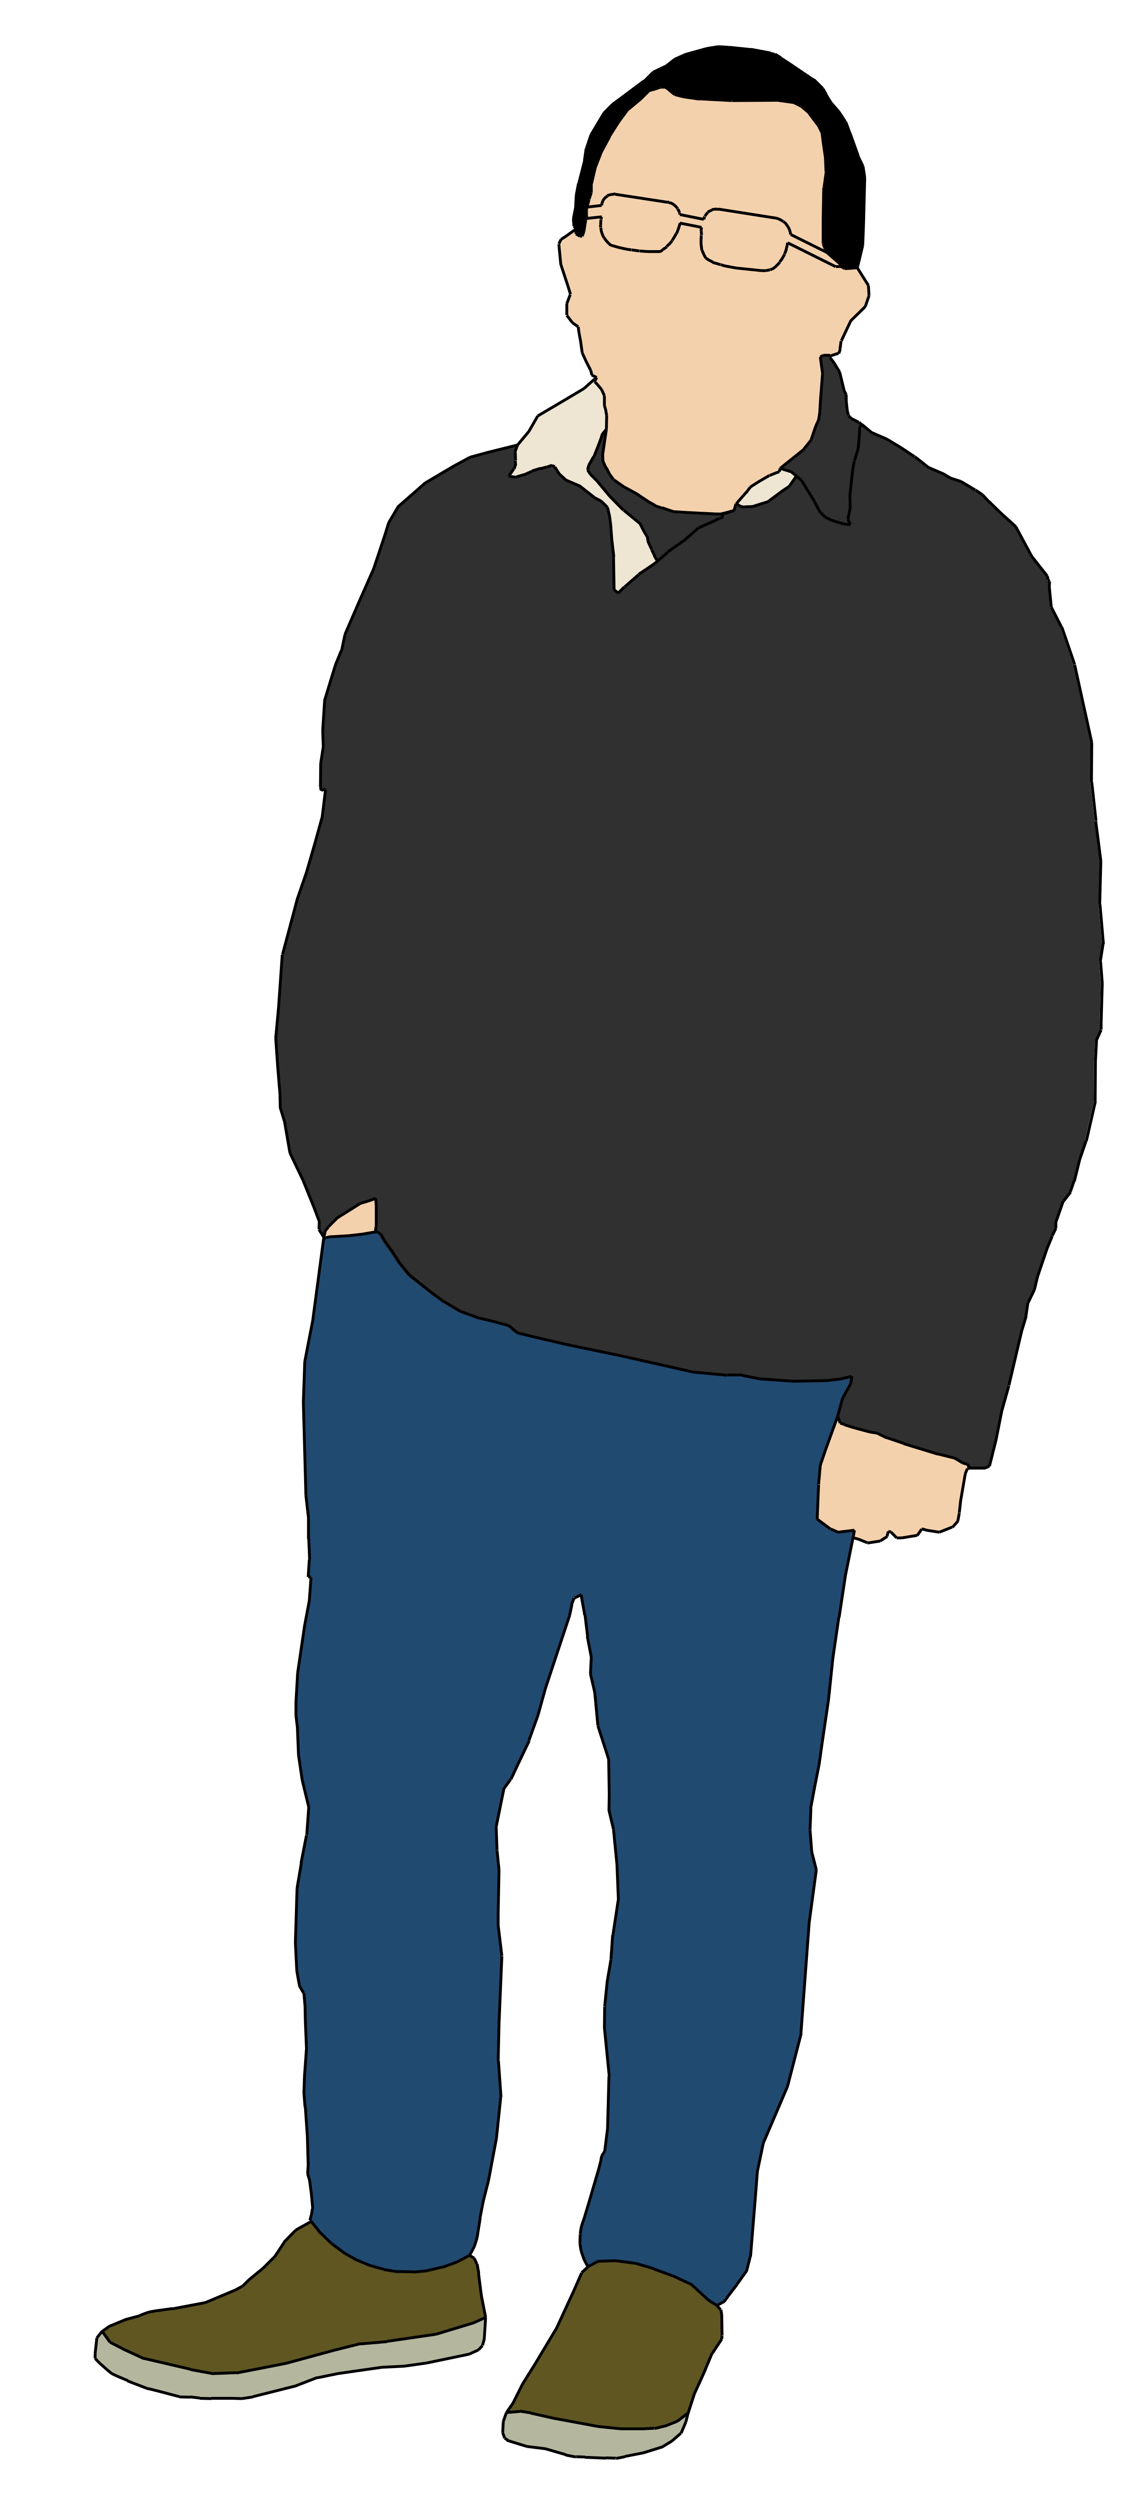 <?xml version="1.0" encoding="utf-8"?>
<!-- Generator: Adobe Illustrator 20.0.0, SVG Export Plug-In . SVG Version: 6.00 Build 0)  -->
<svg version="1.1" id="Layer_1" xmlns="http://www.w3.org/2000/svg" xmlns:xlink="http://www.w3.org/1999/xlink" x="0px" y="0px"
	 viewBox="0 0 402 877.5" style="enable-background:new 0 0 402 877.5;" xml:space="preserve">
<style type="text/css">
	.st0{fill:#5F5622;}
	.st1{fill:#B4B79E;}
	.st2{fill:#214A71;}
	.st3{fill:#F4D1AD;}
	.st4{fill:#303030;}
	.st5{fill:#EEE5D3;}
	.st6{fill:none;stroke:#000000;stroke-miterlimit:10;}
</style>
<g>
	<path class="st0" d="M169,805.7l1.5,7.7l-4.2,1.9l-4.6,1.4l-8.6,2.6l-17.2,2.5l-9.4,0.8l-9.2,2.3l-16.9,4.6l-17.4,3.4l-8,0.3
		l-8.2-1.5l-16.3-3.8l-7.6-3.5l-4.5-2.3l-2.7-3.8l2.5-1.8l5.6-2.3l5.2-1.4l2.9-1.1l2.6-0.5l5.9-0.8l11.6-2.2l10.5-4.4l2.4-1.3
		l2.3-2.3l5-4.1l4.1-4.1l3.3-5l4.2-4.3l5.4-3l3.2,4.1l3.7,3.6l4.2,3.1l4.5,2.6l4.8,2l5,1.4l5.2,0.8l5.2,0.1l5.2-0.5l5.1-1.2l4.9-1.8
		l4.6-2.4l1.7,1l0.9,2l0.6,3.3L169,805.7z M169,805.7"/>
	<path class="st1" d="M166.3,815.3l4.2-1.9l-0.5,7.8l-0.6,2.1l-1.4,1.5l-3.3,1.5l-14.9,3.1l-7.8,1.1l-8,0.4l-15.4,2.2l-7.3,1.5
		l-7.5,2.9l-15.1,3.8l-4,0.6l-3.3-0.1l-7.4,0l-4.1-0.1l-3.3-0.4l-3.9-0.1l-3.4-0.9l-4.2-1.1l-3.2-0.8l-7.3-2.8l-3.8-1.6l-1.9-0.9
		l-1.1-0.9l-3.2-2.8l-1.5-1.6l0-1.7l0.6-5.5l1.9-2.4l2.7,3.8l4.5,2.3l7.6,3.5l16.3,3.8l8.2,1.5l8-0.3l17.4-3.4l16.9-4.6l9.2-2.3
		l9.4-0.8l17.2-2.5l8.6-2.6L166.3,815.3z M166.3,815.3"/>
	<path class="st2" d="M112.5,783.7l-3.2-4.1l-0.5-0.4l0.5-1.8l0.4-2.3l-0.5-5.3l-0.6-4.6L108,763l0.2-3l-0.3-10.3l-0.7-10.1l-0.4-5
		l0.2-5.8l0.7-9.8l-0.4-9.7l-0.1-5.1l-0.4-4.6l-1.6-2.8l-0.9-5.1l-0.5-9.8l0.6-19.2l1.5-8.8l1.9-9.7l0.7-9.8l-2.3-9.5l-1.3-8.8
		l-0.4-9.9l-0.5-4.1l0-4.5l0.6-10.4l2.5-17l1.6-8.5l0.6-8.2l-1,0l0.4-6.1l-0.3-7.3l0-7.5l-0.9-7.8l-0.9-32.7l0.5-14.3l2.8-14.4
		l3.9-29.3l0.8,0.2l1.3-0.3l2.2-0.1l4.7-0.3l4.5-0.5l4.7-0.8l0.8,0l1,0.8l1.1,2l2.8,3.9l2.7,4.2l3.5,4.3l8.1,6.4l4.1,3l5.7,3.4
		l5.5,2l5.6,1.3l5.9,1.6l2.9,2.5l5.2,1.3l11.6,2.7l22.5,4.7l22.6,5.1l11.9,1.1l5.1,0l6.9,1.4l11.1,0.8l11.8-0.2l5.1-0.6l3.8-0.9
		l-0.4,2.6l-2.7,4.9l-1.8,6.6l-4.3,11.9l-1.8,5.3l-0.6,6.7l-0.5,12.2l4.7,3.5l2.6,1.1l5.8-0.7l-0.5,2.6l-2.6,12.9l-2.3,15.2
		l-2.1,14.4l-1.5,14.4l-2.2,14.9l-1.1,7.8l-1.6,8.1l-1.4,7.5l-0.3,7.6l0.6,7.6l1.6,6.4l-2.5,18.5l-2.9,38.9l-4.8,18.6l-8.5,19.9
		l-2.1,10l-0.7,9.1l-1.7,20.8l-1.3,5.1l-3.3,4.6l-3.3,4.3l-1.3,1.8l-2.6,1.4l-2.9-1.8l-6.2-5.7l-6.5-3l-6.5-2.4l-6.5-1.9l-7-0.9
		l-6.3,0.2l-3.4,1.8l-1.3-2.4L204,790l-0.4-2.6l0.1-3.2l0.4-2.6l1-2.9l1.8-6l3.3-11.3l0.7-2.7l0.3-1.9l1.1-1.7l1-7.9l0.5-18.5
		l-1.7-17l0.1-7.5l0.9-8.9l1.3-7.6l0.6-8.5l1.9-12.6l-0.5-12.3l-1.2-12.2l-1.6-6.7l0.1-5.7l-0.2-12.3l-3.8-11.8l-1.1-11.7l-1.5-6.5
		l0.3-5.8l-1.4-7.3l-0.9-7.5l-1.3-7.2l-2.4,1.2l-0.9,2.2L200,567l-2.7,8.1l-5.8,17.5l-2.6,9.4l-3.2,8.9l-4.2,8.8l-2.2,4.7l-2.5,3.5
		l-2.7,13.3l0.3,8.2l0.7,6.8l-0.3,15.4l0,4.1l0.5,4.1l0.8,6.6l-1,23.7l-0.3,13.1l0.9,12.7l-1.5,14.4l-2.8,14.9l-1.8,7.1l-1.2,6.1
		l-1.1,6.9l-0.9,3l-1.7,3.2l-4.6,2.4l-4.9,1.8l-5.1,1.2l-5.2,0.5l-5.2-0.1l-5.2-0.8l-5-1.4l-4.8-2l-4.5-2.6l-4.2-3.1L112.5,783.7z
		 M112.5,783.7"/>
	<path class="st0" d="M243.8,840.2l-2.2,6.8l-3.7,2.9l-4,1.6l-4.2,1l-3.9,0.2l-7.9,0l-7.9-0.8l-15.7-2.9l-8-1.8l-3.9-0.6l-4.7,0.4
		l2.3-3.3l3.4-6.8l4.2-6.7l7.5-12.5l6.1-13.2l2.9-6.6l2.3-2.1l3.4-1.8l6.3-0.2l7,0.9l6.5,1.9l6.5,2.4l6.5,3l6.2,5.7l2.9,1.8l1.3,1.5
		l0.3,1.8l0.1,7.2l-0.1,1.2l-3.3,5l-3,7.2L243.8,840.2z M243.8,840.2"/>
	<path class="st1" d="M237.9,849.8l3.7-2.9l-0.8,3.2l-1.7,4l-3.1,2.7l-3.3,2l-6.7,2.1l-6.6,1.3l-3.1,0.6l-3.6-0.1l-7.3-0.3l-3.1-0.1
		l-3.6-0.7l-7.2-2.1l-6.5-0.8l-7.1-2.2l0.4,0l-1.1-0.7l-0.7-1.9l0.2-4l1.1-3.1l4.7-0.4l3.9,0.6l8,1.8l15.7,2.9l7.9,0.8l7.9,0
		l3.9-0.2l4.2-1L237.9,849.8z M237.9,849.8"/>
	<path class="st3" d="M114.5,434.4l-0.8-0.2l0.5-2.3l1.1-1.3l3.4-3.4l7.8-4.9l3.6-1.1l1.8-0.7l0.2,2.7l0,7.2l-0.2,1.9l-4.7,0.8
		l-4.5,0.5L118,434l-2.2,0.1L114.5,434.4z M114.5,434.4"/>
	<path class="st4" d="M132.6,432.4l-0.8,0l0.2-1.9l0-7.2l-0.2-2.7l-1.8,0.7l-3.6,1.1l-7.8,4.9l-3.4,3.4l-1.1,1.3l-0.5,2.3l-1.7-2.7
		l0.1-2.8l-1.9-5l-3.8-9.4l-4.6-9.6l-1.9-11l-1.5-4.9l-0.1-4.8l-0.8-9.6l-0.7-10.1l1-10.8l1.3-18.5l5.3-19.9l3.1-9l2.9-10l2.6-9.4
		l1.2-9.8l-1.5,0.4l-0.3-1.2l0.1-8.4l0.9-5.8l-0.2-5.8l0.7-10.7l3.8-12.4l2-4.9l1.2-5.7l5.2-12l4.9-11.1l3.8-11.4l1.5-4.8l3.2-5.4
		l9.7-8.5l10-5.9l5.7-3.1l6.2-1.7l10.5-2.6l-0.9,2.5l0.1,2.9l0.1,1.2l-0.6,1.8l-1.8,2.5l2.3,0.4l2.9-0.9l2.9-1.3l2.9-0.9l2.3-0.6
		l1.2-0.4l0.6,0l1,0.4l1.6,2.5l2.3,2.1l5.1,2.2l5.1,4l2.3,1.2l2.2,2.2l0.7,3l0.4,3l0.4,5.4l0.7,6l0.2,11.6l1.5,1.2l2.2-2.2l4.9-4.3
		l5.5-3.7l1.2-1l3.6-3.1l5.5-3.9l5.2-4.6l6.1-2.7l1.3-0.6l0.7-0.4l0.7-0.1l-0.9-1l2.4-0.4l2.2-0.7l0.7-2.4l1.3,0.8l1.6,0.3l2.8-0.1
		l5.4-1.7l5.1-3.8l2.4-1.6l2.5-3.6l1.8,1.5l4.6,7.5l1.9,3.5l1.7,1.7l2.3,1.2l4.3,1.3l1.9,0.2l0.5,0l-0.2-0.5l-0.6-1.4l0.8-3.9
		l-0.1-4.4l0.9-8.5l0.6-3.7l1.3-4.3l0.4-4.4l0.1-2l0-0.9l0.7-1.1l3.5,2.9l5.3,2.3l5,3l4.8,3.2l4.7,3.7l5.4,2.3l2.5,1.5l3.7,1.2l5,3
		l2.5,1.7l2.2,2.4l4.2,4.1l5.2,4.7l5.6,10.4l3.6,4.6l1.9,2.4l0.3,1.4l0.5,0.5l-0.1,2l0.7,7.1l3.6,7l4.5,13.1l6,27.3l-0.1,13.9
		l1.5,13.6l1.8,14l-0.4,15.3l1.2,13.8l-1,6.3l0.6,7.6l-0.4,13.9l0,2.5l-1.6,3.5l-0.4,7.6l-0.1,14l-3.2,14l-2.2,6.4l-1.9,7.7
		l-1.3,3.8l-2.5,3.2l-2.6,7.4l0,2.3l-1.3,2.6l-1.8,4.4l-3.3,9.7l-1.1,4.6l-2.2,4.6l-0.7,4.7l-1.6,5.3l-4.5,19.1l-2.5,8.9l-2,10.1
		l-2.3,9.2l-1.6,0.7l-5.4,0l-1-1.4l-1.5-0.4l-2.8-1.7l-6-1.5l-12.1-3.7l-5.9-2l-3-1.5l-3-0.5l-5.9-1.6l-2.9-0.9l-1.5-0.5l-0.9-2.4
		l1.8-6.6l2.7-4.9l0.4-2.6l-3.8,0.9l-5.1,0.6l-11.8,0.2l-11.1-0.8l-6.9-1.4l-5.1,0l-11.9-1.1l-22.6-5.1l-22.5-4.7l-11.6-2.7
		l-5.2-1.3l-2.9-2.5l-5.9-1.6l-5.6-1.3l-5.5-2l-5.7-3.4l-4.1-3l-8.1-6.4l-3.5-4.3l-2.7-4.2l-2.8-3.9l-1.1-2L132.6,432.4z
		 M132.6,432.4"/>
	<path class="st3" d="M289.8,509l4.3-11.9l0.9,2.4l1.5,0.5l2.9,0.9l5.9,1.6l3,0.5l3,1.5l5.9,2l12.1,3.7l6,1.5l2.8,1.7l1.5,0.4l1,1.4
		l-0.9,0.2l-0.7,1.8l-1.6,9.3l-0.5,4.5l-0.5,2.7l-2,2.3l-4.5,1.8l-4.5-0.7l-1.8-0.5l-1.6,2.3l-5.4,0.9l-1.8,0l-2-2.1l-0.9-0.2
		l-0.5,1.8l-2.5,1.6l-4.5,0.7l-2.7-1.1l-2.4-0.7l0.5-2.6l-5.8,0.7l-2.6-1.1l-4.7-3.5l0.5-12.2l0.6-6.7L289.8,509z M289.8,509"/>
	<path class="st5" d="M180.9,158.7l0.9-2.5l4-4.8l3.1-5.4l10.5-6.2l5.7-3.4l4.5-4l-0.8,1.5l0.9,0.9l1.6,1.9l1,2.2l0,3.5l0.4,1.2
		l0.4,2.3l-0.1,4.7l-1.4,1.8l-0.5,1.6l-1.2,3.2l-1.3,3.2l-1.7,3l-0.4,1.6l0.9,1.5l2.4,2.4l4.4,5.3l4.9,5l5.6,4.6l1.6,3.1l0.9,1.5
		l0.3,1.6l1.4,3.1l0.8,1.6l0.4,1.1l0.9,1.2l-1.2,1l-5.5,3.7l-4.9,4.3l-2.2,2.2l-1.5-1.2l-0.2-11.6l-0.7-6l-0.4-5.4l-0.4-3l-0.7-3
		l-2.2-2.2l-2.3-1.2l-5.1-4l-5.1-2.2l-2.3-2.1l-1.6-2.5l-1-0.4l-0.6,0l-1.2,0.4l-2.3,0.6l-2.9,0.9l-2.9,1.3l-2.9,0.9l-2.3-0.4
		l1.8-2.5l0.6-1.8l-0.1-1.2L180.9,158.7z M180.9,158.7"/>
	<path class="st4" d="M234.5,193.7l-3.6,3.1l-0.9-1.2l-0.4-1.1l-0.8-1.6l-1.4-3.1l-0.3-1.6l-0.9-1.5l-1.6-3.1l-5.6-4.6l-4.9-5
		l-4.4-5.3l-2.4-2.4l-0.9-1.5l0.4-1.6l1.7-3l1.3-3.2l1.2-3.2l0.5-1.6l1.4-1.8l-1.3,8.9l0.1,2.4l1.1,2.4l1.1,2.2l1.4,1.9l3.6,2.5
		l4.4,2.4l4.2,2.8l2.3,1.3l2.3,0.8l4.1,1.4l5,0.3l9.9,0.5l1.8,0l0.9,1l-0.7,0.1l-0.7,0.4l-1.3,0.6l-6.1,2.7l-5.2,4.6L234.5,193.7z
		 M234.5,193.7"/>
	<path class="st3" d="M258.5,176.8l-0.7,2.4l-4.6,1.2l-1.8,0l-9.9-0.5l-5-0.3l-4.1-1.4l-2.3-0.8l-2.3-1.3l-4.2-2.8l-4.4-2.4
		l-3.6-2.5l-1.4-1.9l-1.1-2.2l-1.1-2.4l-0.1-2.4l1.3-8.9l0.1-4.7l-0.4-2.3l-0.4-1.2l0-3.5l-1-2.2l-1.6-1.9l-0.9-0.9l0.8-1.5
		l-1.8-0.9l-0.4-1.6l-1.6-3.1l-1.4-3.1l-0.6-4.3l-0.6-3.3l-0.2-1.6l-2-1.4l-2-2.6l0-4l1.2-3.2l-1-3.2l-2.4-7.3l-0.7-7.2L197,84
		l1.6-1l3.6-2.6l-0.1,1.7l1.4,0.8l0.8,0l0.6-1.6l0.7-4.6l5.5-0.6l-0.2,0.9l-0.1,0.9l0,0.9l0.1,0.9l0.2,0.9l0.3,0.9l0.3,0.9l0.4,0.8
		l0.5,0.8l0.6,0.7l0.7,0.7l0.7,0.6l1.4,0.4l1.4,0.4l1.4,0.3l1.4,0.3l1.4,0.2l1.4,0.2l1.4,0.2l1.4,0.1l1.5,0.1l1.5,0l1.5,0l1.5,0
		l0.8-0.5l0.8-0.6l0.7-0.6l0.7-0.7l0.6-0.7l0.6-0.7l0.5-0.8l0.5-0.8l0.4-0.8l0.4-0.9l0.3-0.9l0.3-0.9l0.3-1l7.6,1.5l-0.2,1.3
		l0.1,1.4l-0.1,2.7l0.3,2.6l0.6,1.4l0.7,1.3l1.1,0.7l1.4,0.7l2.8,0.8l1.2,0.4l4.3,0.8l6,0.6l2.8,0.3l1.5,0l1.4-0.3l1.2-0.5l0.6-0.4
		l0.6-0.6l0.6-0.6l0.5-0.6l0.5-0.7l0.4-0.7l0.4-0.7l0.4-0.7l0.3-0.8l0.3-0.8l0.2-0.8l0.2-0.8l0.1-0.8l16.9,8.4l1.7-0.1l1.4,0.8
		L301,94l3.9,6.2l0.2,3.6l-1.3,3.8l-5,4.9l-3.4,7.2l-0.4,2.9l-0.5,1.5l-2.2,0.7l-0.7,0l-2.5,0l-1,0.6l0.8,5.8l-0.7,8.8l-0.3,5
		l-0.4,2.5l-1,2.2l-1.6,4.7l-2.8,3.5l-8.1,6.5l-0.3,1.2l-1.2,0.4l-2.2,0.9l-4.1,2.4l-2.5,1.6l-1.6,2.1L258.5,176.8z M258.5,176.8"/>
	<path class="st3" d="M295.2,93.5l-1.7,0.1l-16.9-8.4l-0.1,0.8l-0.2,0.8l-0.2,0.8l-0.3,0.8l-0.3,0.8l-0.4,0.7l-0.4,0.7l-0.4,0.7
		l-0.5,0.7l-0.5,0.6l-0.6,0.6l-0.6,0.6l-0.6,0.4l-1.2,0.5l-1.4,0.3l-1.5,0l-2.8-0.3l-6-0.6l-4.3-0.8l-1.2-0.4l-2.8-0.8l-1.4-0.7
		l-1.1-0.7l-0.7-1.3l-0.6-1.4l-0.3-2.6l0.1-2.7l-0.1-1.4l0.2-1.3l-7.6-1.5l-0.3,1l-0.3,0.9l-0.3,0.9l-0.4,0.9l-0.4,0.8l-0.5,0.8
		l-0.5,0.8l-0.6,0.7l-0.6,0.7l-0.7,0.7l-0.7,0.6l-0.8,0.6l-0.8,0.5l-1.5,0l-1.5,0l-1.5,0l-1.5-0.1l-1.4-0.1l-1.4-0.2l-1.4-0.2
		l-1.4-0.2l-1.4-0.3l-1.4-0.3l-1.4-0.4l-1.4-0.4l-0.7-0.6l-0.7-0.7l-0.6-0.7l-0.5-0.8l-0.4-0.8l-0.3-0.9l-0.3-0.9l-0.2-0.9l-0.1-0.9
		l0-0.9l0.1-0.9l0.2-0.9l-5.5,0.6l0.2-1.1l0-2.4l0.2-0.6l5.1-0.6l0.1-0.6l0.2-0.6l0.2-0.5l0.3-0.5l0.4-0.4l0.4-0.4l0.5-0.3l0.5-0.3
		l0.5-0.2l0.6-0.1l0.6,0l0.6,0l18.3,2.8l0.5,0.1l0.5,0.2l0.5,0.2l0.5,0.3l0.4,0.3l0.4,0.4l0.4,0.4l0.3,0.4l0.3,0.5l0.2,0.5l0.2,0.5
		l0.1,0.5l8.4,1.7l0.2-0.6l0.2-0.5l0.3-0.5l0.4-0.5l0.4-0.4l0.5-0.4l0.5-0.3l0.5-0.2l0.6-0.2l0.6-0.1l0.6,0l0.6,0.1l20.4,3.2
		l0.6,0.2l0.6,0.3l0.6,0.3l0.5,0.4l0.5,0.4l0.5,0.5l0.4,0.5l0.4,0.6l0.3,0.6l0.2,0.6l0.2,0.6l0.1,0.7l12.7,6.3l4.7,4.1L295.2,93.5z
		 M295.2,93.5"/>
	<path d="M295.2,93.5l-0.2-0.8l-4.7-4.1l-1.2-3.1l0-8.3l0.2-11.3l0.8-5.7l-0.2-4.8l-0.8-5.6l-0.4-3.2l-1.2-2.4l-3.6-4.8l-2.6-2.2
		l-2.4-1.2l-5.6-0.8L257,35.3l-11.2-0.6l-5.6-0.8l-3.2-0.8l-2-1.6l-1.4-1l-1.6,0l-2.4,0.8l-1.6,0.4l-3,3l-4.6,3.8l-3.1,4.2l-3.3,5.2
		l-2.9,5.4l-2.1,5.4l-1.3,5.6l0,3.2l-0.8,2.4l-0.7,2.6l-0.2,0.6l0,2.4l-0.2,1.1l-0.7,4.6l-0.6,1.6l-0.8,0l-1.4-0.8l0.1-1.7l-0.8-1
		l-0.2-2.6l0.8-4l0.2-4.2l0.8-4.2l2.1-8.2l0.6-4.2l1.6-4.8l4.6-7.7l3-3l3.8-2.8l7.2-5.4l3.2-3.2l4.6-2.2l2.9-2.3l3.8-1.7l7.6-2.1
		l3.8-0.6l3.8,0.2l7.7,0.8l6.9,1.3l1.5,0.4l2.1,1.3l3.5,2.3l6.8,4.6l1.4,0.8l3.1,3.1l1.2,2.1l1.8,2.9l2.7,3.1l2.3,3.5l1.6,4.3
		l2.8,7.8l1.8,3.7l0.6,3.9l-0.4,15.8l-0.3,8L301,94l-4.4,0.3L295.2,93.5z M295.2,93.5"/>
	<path class="st3" d="M211.2,72.1l-5.1,0.6l0.7-2.6l0.8-2.4l0-3.2l1.3-5.6l2.1-5.4l2.9-5.4l3.3-5.2l3.1-4.2l4.6-3.8l3-3l1.6-0.4
		l2.4-0.8l1.6,0l1.4,1l2,1.6l3.2,0.8l5.6,0.8l11.2,0.6l16.1-0.1l5.6,0.8l2.4,1.2l2.6,2.2l3.6,4.8l1.2,2.4l0.4,3.2l0.8,5.6l0.2,4.8
		l-0.8,5.7L289,77.2l0,8.3l1.2,3.1l-12.7-6.3l-0.1-0.7l-0.2-0.6l-0.2-0.6l-0.3-0.6l-0.4-0.6l-0.4-0.5l-0.5-0.5l-0.5-0.4l-0.5-0.4
		l-0.6-0.3l-0.6-0.3l-0.6-0.2l-20.4-3.2l-0.6-0.1l-0.6,0l-0.6,0.1l-0.6,0.2l-0.5,0.2l-0.5,0.3l-0.5,0.4l-0.4,0.4l-0.4,0.5l-0.3,0.5
		l-0.2,0.5l-0.2,0.6l-8.4-1.7l-0.1-0.5l-0.2-0.5l-0.2-0.5l-0.3-0.5l-0.3-0.4l-0.4-0.4l-0.4-0.4l-0.4-0.3l-0.5-0.3l-0.5-0.2l-0.5-0.2
		l-0.5-0.1l-18.3-2.8l-0.6,0l-0.6,0l-0.6,0.1l-0.5,0.2l-0.5,0.3l-0.5,0.3l-0.4,0.4l-0.4,0.4l-0.3,0.5l-0.2,0.5l-0.2,0.6L211.2,72.1z
		 M211.2,72.1"/>
	<path class="st5" d="M259.8,177.7l-1.3-0.8l3.4-3.9l1.6-2.1l2.5-1.6l4.1-2.4l2.2-0.9l1.2-0.4l0.3-1.2l3.9,1.2l1.8,1.5l-2.5,3.6
		l-2.4,1.6l-5.1,3.8l-5.4,1.7l-2.8,0.1L259.8,177.7z M259.8,177.7"/>
	<path class="st4" d="M281.4,168.6l-1.8-1.5l-1.8-1.5l-3.9-1.2l8.1-6.5l2.8-3.5l1.6-4.7l1-2.2l0.4-2.5l0.3-5l0.7-8.8l-0.8-5.8l1-0.6
		l2.5,0l-0.2,0.7l1.4,1.8l2,3.3l1.6,6.6l0.7,1.3l0,2.2l0.4,3.7l0.4,1.5l1,1l2.6,1.3l0.9,0.8l-0.7,1.1l0,0.9l-0.1,2l-0.4,4.4
		l-1.3,4.3l-0.6,3.7l-0.9,8.5l0.1,4.4l-0.8,3.9l0.6,1.4l0.2,0.5l-0.5,0l-1.9-0.2l-4.3-1.3l-2.3-1.2l-1.7-1.7l-1.9-3.5L281.4,168.6z
		 M281.4,168.6"/>
	<path class="st6" d="M170.5,813.4l-1.5-7.7 M166.3,815.3l4.2-1.9 M161.7,816.7l4.6-1.4 M153.1,819.3l8.6-2.6 M135.9,821.8l17.2-2.5
		 M126.5,822.7l9.4-0.8 M117.4,824.9l9.2-2.3 M100.5,829.5l16.9-4.6 M83.1,832.9l17.4-3.4 M75.1,833.1l8-0.3 M66.9,831.7l8.2,1.5
		 M50.6,827.8l16.3,3.8 M43,824.4l7.6,3.5 M38.6,822.1l4.5,2.3 M35.9,818.3l2.7,3.8 M35.9,818.3l2.5-1.8 M38.4,816.5l5.6-2.3
		 M43.9,814.2l5.2-1.4 M49.1,812.7l2.9-1.1 M52,811.6l2.6-0.5 M54.6,811.1l5.9-0.8 M60.5,810.4l11.6-2.2 M72.1,808.2l10.5-4.4
		 M82.6,803.8l2.4-1.3 M85.1,802.5l2.3-2.3 M87.4,800.2l5-4.1 M92.4,796.1l4.1-4.1 M96.5,792l3.3-5 M99.7,787l4.2-4.3 M103.9,782.7
		l5.4-3 M109.3,779.7l3.2,4.1 M112.5,783.7l3.7,3.6 M116.3,787.4l4.2,3.1 M120.4,790.5l4.5,2.6 M124.9,793.1l4.8,2 M129.7,795.1
		l5,1.4 M134.7,796.6l5.2,0.8 M139.9,797.3l5.2,0.1 M145.1,797.5l5.2-0.5 M150.3,796.9l5.1-1.2 M155.4,795.8l4.9-1.8 M160.3,794
		l4.6-2.4 M166.5,792.6l-1.7-1 M167.4,794.6l-0.9-2 M168.1,797.9l-0.6-3.3 M169,805.7l-1-7.8 M243.8,840.2l-2.2,6.8 M237.9,849.8
		l3.7-2.9 M233.9,851.4l4-1.6 M229.8,852.4l4.2-1 M225.8,852.5l3.9-0.2 M218,852.5l7.9,0 M210.1,851.7l7.9,0.8 M194.4,848.8
		l15.7,2.9 M186.4,847l8,1.8 M182.5,846.3l3.9,0.6 M177.8,846.8l4.7-0.4 M177.8,846.8l2.3-3.3 M180.1,843.5l3.4-6.8 M183.5,836.7
		l4.2-6.7 M187.7,830l7.5-12.5 M195.2,817.6l6.1-13.2 M201.3,804.4l2.9-6.6 M204.2,797.7l2.3-2.1 M206.4,795.6l3.4-1.8 M209.8,793.7
		l6.3-0.2 M216.1,793.5l7,0.9 M223.1,794.4l6.5,1.9 M229.6,796.4l6.5,2.4 M236.2,798.8l6.5,3 M242.6,801.7l6.2,5.7 M248.8,807.4
		l2.9,1.8 M251.7,809.2l1.3,1.5 M253.1,810.7l0.3,1.8 M253.4,812.5l0.1,7.2 M253.5,819.8l-0.1,1.2 M250,826l-3,7.2 M247,833.2
		l-3.2,7 M295,92.7l0.2,0.8 M293.5,93.6l1.7-0.1 M276.5,85.2l16.9,8.4 M276.4,86l0.1-0.8 M276.2,86.8l0.2-0.8 M276,87.6l0.2-0.8
		 M275.8,88.3l0.3-0.8 M275.5,89.1l0.3-0.8 M275.1,89.9l0.4-0.7 M274.7,90.6l0.4-0.7 M274.3,91.3l0.4-0.7 M273.8,91.9l0.5-0.7
		 M273.3,92.6l0.5-0.6 M272.7,93.2l0.6-0.6 M272.1,93.8l0.6-0.6 M271.5,94.2l0.6-0.4 M270.4,94.7l1.2-0.5 M268.9,95l1.4-0.3
		 M267.4,95l1.5,0 M264.6,94.7l2.8,0.3 M258.6,94.1l6,0.6 M254.3,93.3l4.3,0.8 M253.1,92.9l1.2,0.4 M250.2,92.1l2.8,0.8 M248.9,91.3
		l1.4,0.7 M247.8,90.6l1.1,0.7 M247.1,89.3l0.7,1.3 M246.5,87.9l0.6,1.4 M246.1,85.3l0.3,2.6 M246.2,82.6l-0.1,2.7 M246.2,81.1
		l0.1,1.4 M246.3,79.8l-0.2,1.3 M238.7,78.3l7.6,1.5 M238.5,79.3l0.3-1 M238.2,80.2l0.3-0.9 M237.9,81.1l0.3-0.9 M237.5,82l0.4-0.9
		 M237,82.8l0.4-0.8 M236.5,83.6l0.5-0.8 M236,84.4l0.5-0.8 M235.4,85.2l0.6-0.7 M234.8,85.9l0.6-0.7 M234.1,86.5l0.7-0.7
		 M233.4,87.2l0.7-0.6 M232.6,87.7l0.8-0.6 M231.8,88.3l0.8-0.5 M230.4,88.3l1.5,0 M228.9,88.3l1.5,0 M227.5,88.3l1.5,0 M226,88.2
		l1.5,0.1 M224.6,88.1l1.4,0.1 M223.1,87.9l1.4,0.2 M221.7,87.7l1.4,0.2 M220.2,87.5l1.4,0.2 M218.8,87.2l1.4,0.3 M217.4,86.9
		l1.4,0.3 M216,86.5l1.4,0.4 M214.6,86.1l1.4,0.4 M213.9,85.6l0.7,0.6 M213.2,84.9l0.7,0.7 M212.6,84.2l0.6,0.7 M212.1,83.4l0.5,0.8
		 M211.6,82.6l0.4,0.8 M211.3,81.7l0.3,0.9 M211,80.8l0.3,0.9 M210.9,79.9l0.2,0.9 M210.8,78.9l0.1,0.9 M210.9,78l0,0.9 M211,77.1
		l-0.1,0.9 M211.2,76.1l-0.2,0.9 M205.8,76.7l5.5-0.6 M205.8,76.7l0.2-1.1 M205.9,75.7l0-2.4 M206,73.2l0.2-0.6 M206.1,72.7l5.1-0.6
		 M211.2,72.1l0.1-0.6 M211.3,71.5l0.2-0.6 M211.5,70.9l0.2-0.5 M211.7,70.4l0.3-0.5 M212,69.9l0.4-0.4 M212.4,69.5l0.4-0.4
		 M212.8,69.1l0.5-0.3 M213.3,68.7l0.5-0.3 M213.8,68.5l0.5-0.2 M214.3,68.3l0.6-0.1 M214.9,68.2l0.6,0 M215.5,68.1l0.6,0
		 M216.1,68.2l18.3,2.8 M234.4,70.9l0.5,0.1 M234.9,71.1l0.5,0.2 M235.4,71.2l0.5,0.2 M235.9,71.4l0.5,0.3 M236.4,71.7l0.4,0.3
		 M236.8,72l0.4,0.4 M237.2,72.4l0.4,0.4 M237.6,72.8l0.3,0.4 M237.9,73.3l0.3,0.5 M238.2,73.7l0.2,0.5 M238.4,74.2l0.2,0.5
		 M238.6,74.8l0.1,0.5 M238.7,75.3l8.4,1.7 M247.1,77l0.2-0.6 M247.2,76.5l0.2-0.5 M247.5,75.9l0.3-0.5 M247.8,75.4l0.4-0.5
		 M248.1,75l0.4-0.4 M248.5,74.5l0.5-0.4 M249,74.2l0.5-0.3 M249.5,73.9l0.5-0.2 M250,73.6l0.6-0.2 M250.6,73.5l0.6-0.1 M251.1,73.4
		l0.6,0 M251.7,73.4l0.6,0.1 M272.7,76.6l-20.4-3.2 M272.7,76.6l0.6,0.2 M273.3,76.8l0.6,0.3 M273.9,77.1l0.6,0.3 M274.5,77.4
		l0.5,0.4 M275.1,77.8l0.5,0.4 M275.6,78.2l0.5,0.5 M276,78.7l0.4,0.5 M276.4,79.2l0.4,0.6"/>
	<path class="st6" d="M276.8,79.8l0.3,0.6 M277.1,80.4l0.2,0.6 M277.3,81l0.2,0.6 M277.5,81.6l0.1,0.7 M277.6,82.3l12.7,6.3
		 M290.3,88.6l4.7,4.1 M164.9,791.6l1.7-3.2 M109.3,779.7l-0.5-0.4 M109.3,777.5l0.4-2.3 M109.8,775.2l-0.5-5.3 M109.3,769.9
		l-0.6-4.6 M108.7,765.3L108,763 M108,763l0.2-3 M108.2,760l-0.3-10.3 M107.9,749.7l-0.7-10.1 M107.1,739.6l-0.4-5 M106.7,734.6
		l0.2-5.8 M106.9,728.8l0.7-9.8 M107.6,719l-0.4-9.7 M107.2,709.3l-0.1-5.1 M107.1,704.2l-0.4-4.6 M106.6,699.6l-1.6-2.8
		 M105.1,696.8l-0.9-5.1 M104.2,691.7l-0.5-9.8 M103.7,681.9l0.6-19.2 M104.3,662.7l1.5-8.8 M105.7,653.9l1.9-9.7 M107.7,644.1
		l0.7-9.8 M108.4,634.3l-2.3-9.5 M106.1,624.8l-1.3-8.8 M104.8,616l-0.4-9.9 M104.4,606.2l-0.5-4.1 M103.9,602.1l0-4.5 M103.9,597.6
		l0.6-10.4 M104.5,587.2l2.5-17 M107,570.3l1.6-8.5 M108.6,561.8l0.6-8.2 M109.2,553.5l-1,0 M108.7,547.4l-0.3-7.3 M108.3,540.2
		l0-7.5 M108.3,532.7l-0.9-7.8 M107.4,524.9l-0.9-32.7 M106.5,492.2l0.5-14.3 M107,477.9l2.8-14.4 M109.8,463.5l3.9-29.3
		 M113.7,434.3l0.8,0.2 M114.5,434.4l1.3-0.3 M115.8,434.1l2.2-0.1 M118,434l4.7-0.3 M122.6,433.7l4.5-0.5 M127.1,433.2l4.7-0.8
		 M131.8,432.4l0.8,0 M132.6,432.4l1,0.8 M133.7,433.1l1.1,2 M134.8,435.2l2.8,3.9 M137.6,439.1l2.7,4.2 M140.3,443.3l3.5,4.3
		 M143.8,447.6l8.1,6.4 M151.9,454l4.1,3 M156,456.9l5.7,3.4 M161.7,460.3l5.5,2 M167.2,462.4l5.6,1.3 M172.8,463.7l5.9,1.6
		 M178.7,465.3l2.9,2.5 M181.6,467.8l5.2,1.3 M186.8,469.1l11.6,2.7 M198.4,471.8l22.5,4.7 M220.8,476.5l22.6,5.1 M243.4,481.6
		l11.9,1.1 M255.4,482.6l5.1,0 M260.4,482.7l6.9,1.4 M267.3,484l11.1,0.8 M278.4,484.8l11.8-0.2 M290.1,484.6l5.1-0.6 M299.1,483
		l-0.4,2.6 M298.7,485.6l-2.7,4.9 M295.9,490.5l-1.8,6.6 M294.1,497.1l-4.3,11.9 M289.8,509l-1.8,5.3 M288,514.3l-0.6,6.7
		 M287.4,521.1l-0.5,12.2 M286.9,533.2l4.7,3.5 M291.7,536.7l2.6,1.1 M294.2,537.8l5.8-0.7 M299.5,539.7l0.5-2.6 M296.9,552.6
		l2.6-12.9 M294.6,567.7l2.3-15.2 M292.4,582.1l2.1-14.4 M290.9,596.5l1.5-14.4 M288.7,611.4l2.2-14.9 M287.6,619.2l1.1-7.8
		 M286,627.3l1.6-8.1 M284.6,634.8l1.4-7.5 M284.4,642.3l0.3-7.6 M285,650l-0.6-7.6 M286.6,656.3L285,650 M284.1,674.8l2.5-18.5
		 M276.5,732.3l4.8-18.6 M268,752.2l8.5-19.9 M265.9,762.2l2.1-10 M265.2,771.3l0.7-9.1 M263.5,792.1l1.7-20.8 M262.1,797.2l1.3-5.1
		 M258.8,801.7l3.3-4.6 M255.5,806.1l3.3-4.3 M254.3,807.8l1.3-1.8 M251.7,809.2l2.6-1.4 M206.4,795.6l-1.3-2.4 M205.1,793.2
		L204,790 M204,790l-0.4-2.6 M203.6,787.4l0.1-3.2 M203.7,784.1l0.4-2.6 M204.1,781.5l1-2.9 M205.1,778.6l1.8-6 M206.9,772.6
		l3.3-11.3 M210.2,761.3l0.7-2.7 M210.9,758.7l0.3-1.9 M211.2,756.8l1.1-1.7 M212.3,755.1l1-7.9 M213.3,747.2l0.5-18.5 M213.9,728.7
		l-1.7-17 M212.2,711.8l0.1-7.5 M212.3,704.2l0.9-8.9 M213.2,695.4l1.3-7.6 M214.5,687.7l0.6-8.5 M217.1,666.6l-1.9,12.6
		 M216.6,654.3l0.5,12.3 M215.4,642.2l1.2,12.2 M213.8,635.4l1.6,6.7 M213.9,629.8l-0.1,5.7 M213.7,617.5l0.2,12.3 M209.9,605.7
		l3.8,11.8 M208.8,593.9l1.1,11.7 M207.3,587.5l1.5,6.5 M207.6,581.7l-0.3,5.8 M206.2,574.4l1.4,7.3 M205.4,566.9l0.9,7.5
		 M204,559.7l1.3,7.2 M201.7,560.9l2.4-1.2 M200.7,563.1l0.9-2.2 M200,567l0.8-3.9 M197.3,575.1l2.7-8.1 M191.5,592.6l5.8-17.5
		 M188.9,602l2.6-9.4 M185.7,610.9l3.2-8.9 M181.6,619.8l4.2-8.8 M179.4,624.5l2.2-4.7 M176.8,628l2.5-3.5 M174.2,641.2l2.7-13.3
		 M174.5,649.4l-0.3-8.2 M175.2,656.3l-0.7-6.8 M174.9,671.7l0.3-15.4 M174.9,675.8l0-4.1 M175.4,679.9l-0.5-4.1 M176.2,686.5
		l-0.8-6.6 M175.2,710.3l1-23.7 M174.9,723.4l0.3-13.1 M175.9,736.1l-0.9-12.7 M174.3,750.5l1.5-14.4 M171.5,765.4l2.8-14.9
		 M169.7,772.5l1.8-7.1 M168.5,778.6l1.2-6.1 M167.5,785.4l1.1-6.9 M166.6,788.4l0.9-3 M289,85.5l1.2,3.1 M206.1,72.7l0.7-2.6
		 M206.8,70l0.8-2.4 M207.6,67.6l0-3.2 M207.7,64.4l1.3-5.6 M209,58.8l2.1-5.4 M211.1,53.4l2.9-5.4 M213.9,48l3.3-5.2 M217.2,42.8
		l3.1-4.2 M220.3,38.6l4.6-3.8 M227.9,31.8l1.6-0.4 M229.5,31.4l2.4-0.8 M232,30.6l1.6,0 M233.6,30.6l1.4,1 M234.9,31.6l2,1.6
		 M236.9,33.2l3.2,0.8 M240.1,34l5.6,0.8 M245.7,34.7l11.2,0.6 M273.1,35.2l5.6,0.8 M278.7,36l2.4,1.2 M281.2,37.2l2.6,2.2
		 M283.8,39.4l3.6,4.8 M287.4,44.2l1.2,2.4 M288.6,46.6l0.4,3.2 M289,49.8l0.8,5.6 M289.8,55.4l0.2,4.8 M290.1,60.2l-0.8,5.7
		 M289.2,65.9L289,77.2 M132,430.5l-0.2,1.9 M131.9,420.6l0.2,2.7 M130.1,421.3l1.8-0.7 M126.5,422.4l3.6-1.1 M118.7,427.3l7.8-4.9
		 M115.3,430.6l3.4-3.4 M114.2,432l1.1-1.3 M113.7,434.3l0.5-2.3"/>
	<path class="st6" d="M113.7,434.3l-1.7-2.7 M112,431.5l0.1-2.8 M112.1,428.7l-1.9-5 M110.2,423.7l-3.8-9.4 M106.4,414.3l-4.6-9.6
		 M101.8,404.7l-1.9-11 M99.9,393.7l-1.5-4.9 M98.4,388.9l-0.1-4.8 M98.3,384.1l-0.8-9.6 M97.5,374.5l-0.7-10.1 M96.8,364.4l1-10.8
		 M97.8,353.6l1.3-18.5 M99.2,335l5.3-19.9 M104.5,315.2l3.1-9 M107.6,306.2l2.9-10 M110.5,296.2l2.6-9.4 M113.1,286.9l1.2-9.8
		 M114.3,277l-1.5,0.4 M112.8,277.5l-0.3-1.2 M112.6,267.9l0.9-5.8 M113.5,262.1l-0.2-5.8 M113.3,256.3l0.7-10.7 M114,245.7
		l3.8-12.4 M117.8,233.3l2-4.9 M119.9,228.5l1.2-5.7 M121.1,222.7l5.2-12 M126.3,210.7l4.9-11.1 M131.2,199.6l3.8-11.4 M135,188.2
		l1.5-4.8 M136.5,183.4l3.2-5.4 M139.6,178l9.7-8.5 M149.3,169.5l10-5.9 M159.3,163.6l5.7-3.1 M165,160.5l6.2-1.7 M171.2,158.8
		l10.5-2.6 M181.7,156.2l-0.9,2.5 M180.9,158.7l0.1,2.9 M180.9,161.7l0.1,1.2 M181.1,162.8l-0.6,1.8 M180.4,164.6l-1.8,2.5
		 M178.6,167.1l2.3,0.4 M181,167.5l2.9-0.9 M183.9,166.7l2.9-1.3 M186.8,165.3l2.9-0.9 M189.7,164.5l2.3-0.6 M192.1,163.9l1.2-0.4
		 M193.2,163.4l0.6,0 M193.8,163.4l1,0.4 M194.8,163.9l1.6,2.5 M196.4,166.4l2.3,2.1 M198.7,168.5l5.1,2.2 M203.7,170.7l5.1,4
		 M208.8,174.7l2.3,1.2 M211.1,175.9l2.2,2.2 M213.3,178.1l0.7,3 M214,181.1l0.4,3 M214.4,184.1l0.4,5.4 M214.8,189.4l0.7,6
		 M215.4,195.4l0.2,11.6 M215.6,207l1.5,1.2 M217,208.2l2.2-2.2 M219.3,206l4.9-4.3 M224.2,201.6l5.5-3.7 M229.7,197.9l1.2-1
		 M230.9,196.9l3.6-3.1 M234.5,193.7l5.5-3.9 M240,189.9l5.2-4.6 M245.2,185.3l6.1-2.7 M251.2,182.6l1.3-0.6 M252.6,182l0.7-0.4
		 M253.3,181.6l0.7-0.1 M254,181.4l-0.9-1 M253.2,180.4l2.4-0.4 M255.5,179.9l2.2-0.7 M257.7,179.2l0.7-2.4 M258.5,176.8l1.3,0.8
		 M259.8,177.7l1.6,0.3 M261.4,177.9l2.8-0.1 M264.2,177.8l5.4-1.7 M269.6,176.1l5.1-3.8 M274.7,172.3l2.4-1.6 M277.1,170.7l2.5-3.6
		 M279.6,167.1l1.8,1.5 M281.4,168.6l4.6,7.5 M286,176.2l1.9,3.5 M287.9,179.7l1.7,1.7 M289.6,181.4l2.3,1.2 M291.9,182.6l4.3,1.3
		 M296.2,183.9l1.9,0.2 M298.1,184.1l0.5,0 M298.6,184.1l-0.2-0.5 M298.3,183.6l-0.6-1.4 M297.7,182.2l0.8-3.9 M298.5,178.3
		l-0.1-4.4 M298.4,173.9l0.9-8.5 M299.3,165.5l0.6-3.7 M300,161.7l1.3-4.3 M301.3,157.4l0.4-4.4 M301.7,153l0.1-2 M301.8,151l0-0.9
		 M301.8,150.1l0.7-1.1 M302.5,148.9l3.5,2.9 M306,151.8l5.3,2.3 M311.3,154.1l5,3 M316.3,157.1l4.8,3.2 M321.2,160.3l4.7,3.7
		 M325.8,164l5.4,2.3 M331.2,166.3l2.5,1.5 M333.7,167.8l3.7,1.2 M337.4,169l5,3 M342.5,172l2.5,1.7 M345,173.7l2.2,2.4 M347.2,176
		l4.2,4.1 M351.4,180.1l5.2,4.7 M356.6,184.8l5.6,10.4 M362.2,195.2l3.6,4.6 M365.8,199.8l1.9,2.4 M367.7,202.2l0.3,1.4 M368,203.6
		l0.5,0.5 M368.5,204.1l-0.1,2 M368.4,206l0.7,7.1 M369.1,213.1l3.6,7 M372.8,220.1l4.5,13.1 M377.3,233.3l6,27.3 M383.3,260.6
		l-0.1,13.9 M383.3,274.5l1.5,13.6 M384.7,288.2l1.8,14 M386.5,302.2l-0.4,15.3 M386.2,317.5l1.2,13.8 M387.3,331.2l-1,6.3
		 M386.4,337.5l0.6,7.6 M387,345.1l-0.4,13.9 M386.6,358.9l0,2.5 M386.6,361.5l-1.6,3.5 M385,364.9l-0.4,7.6 M384.6,372.5l-0.1,14
		 M384.6,386.5l-3.2,14 M381.3,400.5l-2.2,6.4 M379.1,406.9l-1.9,7.7 M377.1,414.5l-1.3,3.8 M375.9,418.4l-2.5,3.2 M373.3,421.6
		l-2.6,7.4 M370.7,428.9l0,2.3 M370.7,431.2l-1.3,2.6 M369.4,433.9l-1.8,4.4 M367.6,438.3l-3.3,9.7 M364.3,448l-1.1,4.6
		 M363.2,452.6l-2.2,4.6 M360.9,457.2l-0.7,4.7 M360.3,461.9l-1.6,5.3 M358.7,467.2l-4.5,19.1 M354.2,486.4l-2.5,8.9 M351.7,495.3
		l-2,10.1 M349.7,505.4l-2.3,9.2 M347.4,514.6l-1.6,0.7 M339.5,513.8l1,1.4 M338,513.5l1.5,0.4 M335.2,511.8l2.8,1.7 M329.2,510.3
		l6,1.5 M317.2,506.7l12.1,3.7 M311.3,504.6l5.9,2 M308.3,503.2l3,1.5 M305.3,502.6l3,0.5 M299.4,501l5.9,1.6 M296.5,500.1l2.9,0.9
		 M295,499.5l1.5,0.5 M294.1,497.1l0.9,2.4 M277.8,165.6l1.8,1.5 M258.5,176.8l3.4-3.9 M261.9,173l1.6-2.1 M263.5,170.9l2.5-1.6
		 M266,169.3l4.1-2.4 M270.2,166.9l2.2-0.9 M272.4,166l1.2-0.4 M273.6,165.6l0.3-1.2 M273.9,164.4l3.9,1.2 M230,195.7l0.9,1.2
		 M229.6,194.6l0.4,1.1 M228.8,193l0.8,1.6 M227.4,189.8l1.4,3.1 M227.2,188.2l0.3,1.6 M226.2,186.7l0.9,1.5 M224.6,183.6l1.6,3.1
		 M219,179.1l5.6,4.6 M214,174.1l4.9,5 M209.6,168.8l4.4,5.3 M207.2,166.4l2.4,2.4 M206.3,164.9l0.9,1.5 M206.7,163.3l-0.4,1.6
		 M208.4,160.3l-1.7,3 M209.8,157.1l-1.3,3.2 M211,153.9l-1.2,3.2 M211.5,152.3l-0.5,1.6 M212.9,150.6l-1.4,1.8 M212.9,150.6
		l-1.3,8.9 M211.6,159.5l0.1,2.4 M211.7,161.9l1.1,2.4 M212.9,164.2l1.1,2.2 M214,166.4l1.4,1.9 M215.5,168.4l3.6,2.5"/>
	<path class="st6" d="M219.1,170.9l4.4,2.4 M223.5,173.3l4.2,2.8 M227.7,176.1l2.3,1.3 M230,177.5l2.3,0.8 M232.4,178.2l4.1,1.4
		 M236.5,179.6l5,0.3 M241.5,179.9l9.9,0.5 M251.4,180.4l1.8,0 M301.6,148.2l0.9,0.8 M273.9,164.4l8.1-6.5 M282,157.9l2.8-3.5
		 M284.8,154.3l1.6-4.7 M286.4,149.6l1-2.2 M287.4,147.4l0.4-2.5 M287.8,144.9l0.3-5 M288.1,139.9l0.7-8.8 M288,125.3l1-0.6
		 M289,124.7l2.5,0 M291.6,124.8l-0.2,0.7 M291.4,125.5l1.4,1.8 M292.8,127.3l2,3.3 M294.8,130.6l1.6,6.6 M296.4,137.2l0.7,1.3
		 M297.1,138.5l0,2.2 M297.1,140.7l0.4,3.7 M297.5,144.3l0.4,1.5 M297.9,145.9l1,1 M298.9,146.9l2.6,1.3 M213,145.9l-0.1,4.7
		 M181.7,156.2l4-4.8 M185.7,151.4l3.1-5.4 M188.8,146l10.5-6.2 M199.3,139.8l5.7-3.4 M205,136.4l4.5-4 M209.5,132.5l-0.8,1.5
		 M208.8,134l0.9,0.9 M209.6,134.8l1.6,1.9 M211.2,136.7l1,2.2 M212.2,142.4l0.4,1.2 M212.6,143.6l0.4,2.3 M205,81.3l0.7-4.6
		 M295.2,93.5l1.4,0.8 M296.6,94.3L301,94 M301,94l3.9,6.2 M304.9,100.2l0.2,3.6 M305.1,103.8l-1.3,3.8 M303.8,107.6l-5,4.9
		 M298.8,112.4l-3.4,7.2 M295.3,119.7l-0.4,2.9 M295,122.6l-0.5,1.5 M294.4,124l-2.2,0.7 M292.3,124.8l-0.7,0 M253.2,180.4l4.6-1.2
		 M209.5,132.5l-1.8-0.9 M207.8,131.6l-0.4-1.6 M207.4,130l-1.6-3.1 M205.8,126.9l-1.4-3.1 M204.4,123.8l-0.6-4.3 M203.8,119.6
		l-0.6-3.3 M203.2,116.3l-0.2-1.6 M203,114.7l-2-1.4 M201,113.3l-2-2.6 M199,110.6l0-4 M199,106.6l1.2-3.2 M200.3,103.3l-1-3.2
		 M199.3,100.1l-2.4-7.3 M196.9,92.9l-0.7-7.2 M196.2,85.6L197,84 M197,84l1.6-1 M198.6,83l3.6-2.6 M202.3,80.4l-0.1,1.7
		 M202.2,82.1l1.4,0.8 M203.6,82.9l0.8,0 M204.4,82.9l0.6-1.6 M302.9,86.1L301,94 M202.3,80.4l-0.8-1 M201.5,79.4l-0.2-2.6
		 M201.3,76.8l0.8-4 M202.1,72.8l0.2-4.2 M202.3,68.6l0.8-4.2 M203.2,64.4l2.1-8.2 M205.2,56.3l0.6-4.2 M205.9,52.1l1.6-4.8
		 M207.5,47.3l4.6-7.7 M212.1,39.6l3-3 M215.1,36.6l3.8-2.8 M218.9,33.8l7.2-5.4 M226.2,28.5l3.2-3.2 M229.4,25.3l4.6-2.2 M234,23.1
		l2.9-2.3 M236.9,20.8l3.8-1.7 M240.7,19.1l7.6-2.1 M248.3,17l3.8-0.6 M252.1,16.4l3.8,0.2 M256,16.6l7.7,0.8 M263.6,17.3l6.9,1.3
		 M270.5,18.7l1.5,0.4 M272.1,19l2.1,1.3 M274.2,20.4l3.5,2.3 M277.7,22.7l6.8,4.6 M284.4,27.3l1.4,0.8 M288.9,31.1l1.2,2.1
		 M290,33.2l1.8,2.9 M291.8,36.1l2.7,3.1 M294.5,39.2l2.3,3.5 M296.9,42.7l1.6,4.3 M298.5,46.9l2.8,7.8 M301.2,54.7l1.8,3.7
		 M303,58.4l0.6,3.9 M303.6,62.3l-0.4,15.8 M303.2,78.1l-0.3,8 M340.5,515.3l-0.9,0.2 M339.6,515.5l-0.7,1.8 M338.9,517.3l-1.6,9.3
		 M337.3,526.5l-0.5,4.5 M336.8,531.1l-0.5,2.7 M336.4,533.8l-2,2.3 M334.3,536l-4.5,1.8 M329.8,537.8l-4.5-0.7 M325.4,537.1
		l-1.8-0.5 M323.6,536.7l-1.6,2.3 M322,538.9l-5.4,0.9 M316.6,539.8l-1.8,0 M314.8,539.8l-2-2.1 M312.8,537.7l-0.9-0.2 M311.9,537.5
		l-0.5,1.8 M311.5,539.3l-2.5,1.6 M309,540.9l-4.5,0.7 M304.5,541.5l-2.7-1.1 M301.9,540.4l-2.4-0.7 M176.7,849.9l1.1-3.1
		 M240.8,850.1l0.8-3.2 M240.8,850.1l-1.7,4 M239,854.1l-3.1,2.7 M235.9,856.8l-3.3,2 M232.7,858.8l-6.7,2.1 M226,860.9l-6.6,1.3
		 M219.4,862.3l-3.1,0.6 M216.2,862.8l-3.6-0.1 M212.7,862.8l-7.3-0.3 M205.4,862.4l-3.1-0.1 M202.2,862.4l-3.6-0.7 M198.7,861.6
		l-7.2-2.1 M191.5,859.5l-6.5-0.8 M185,858.7l-7.1-2.2 M177.9,856.5l0.4,0 M178.3,856.5l-1.1-0.7 M177.2,855.8l-0.7-1.9
		 M176.5,853.9l0.2-4 M34,820.6l1.9-2.4 M170,821.2l0.5-7.8 M169.4,823.2l0.6-2.1 M168,824.8l1.4-1.5 M164.7,826.3l3.3-1.5
		 M149.8,829.4l14.9-3.1 M142,830.5l7.8-1.1 M134.1,830.9l8-0.4 M118.7,833.1l15.4-2.2 M111.4,834.6l7.3-1.5 M103.9,837.4l7.5-2.9
		 M88.9,841.2l15.1-3.8 M84.9,841.9l4-0.6 M81.6,841.8l3.3,0.1 M74.2,841.8l7.4,0 M70.1,841.8l4.1,0.1 M66.8,841.3l3.3,0.4
		 M62.9,841.3l3.9,0.1 M59.5,840.3l3.4,0.9 M55.3,839.2l4.2,1.1 M52.1,838.4l3.2,0.8 M44.8,835.7l7.3,2.8 M41.1,834l3.8,1.6
		 M39.2,833.1l1.9,0.9 M38.1,832.2l1.1,0.9 M34.9,829.4l3.2,2.8 M33.4,827.8l1.5,1.6 M33.4,826.1l0,1.7 M33.4,826.1l0.6-5.5
		 M253.4,821l-3.3,5 M108.8,779.3l0.5-1.8 M108.2,553.5l0.4-6.1 M295.2,484l3.8-0.9 M284.1,674.8l-2.9,38.9 M224.9,34.8l3-3
		 M257,35.3l16.1-0.1 M289,77.2l0,8.3 M132.1,423.3l0,7.2 M112.5,276.3l0.1-8.4 M345.9,515.3l-5.4,0 M288.8,131.1l-0.8-5.8
		 M212.2,138.9l0,3.5 M285.8,28l3.1,3.1"/>
</g>
</svg>

